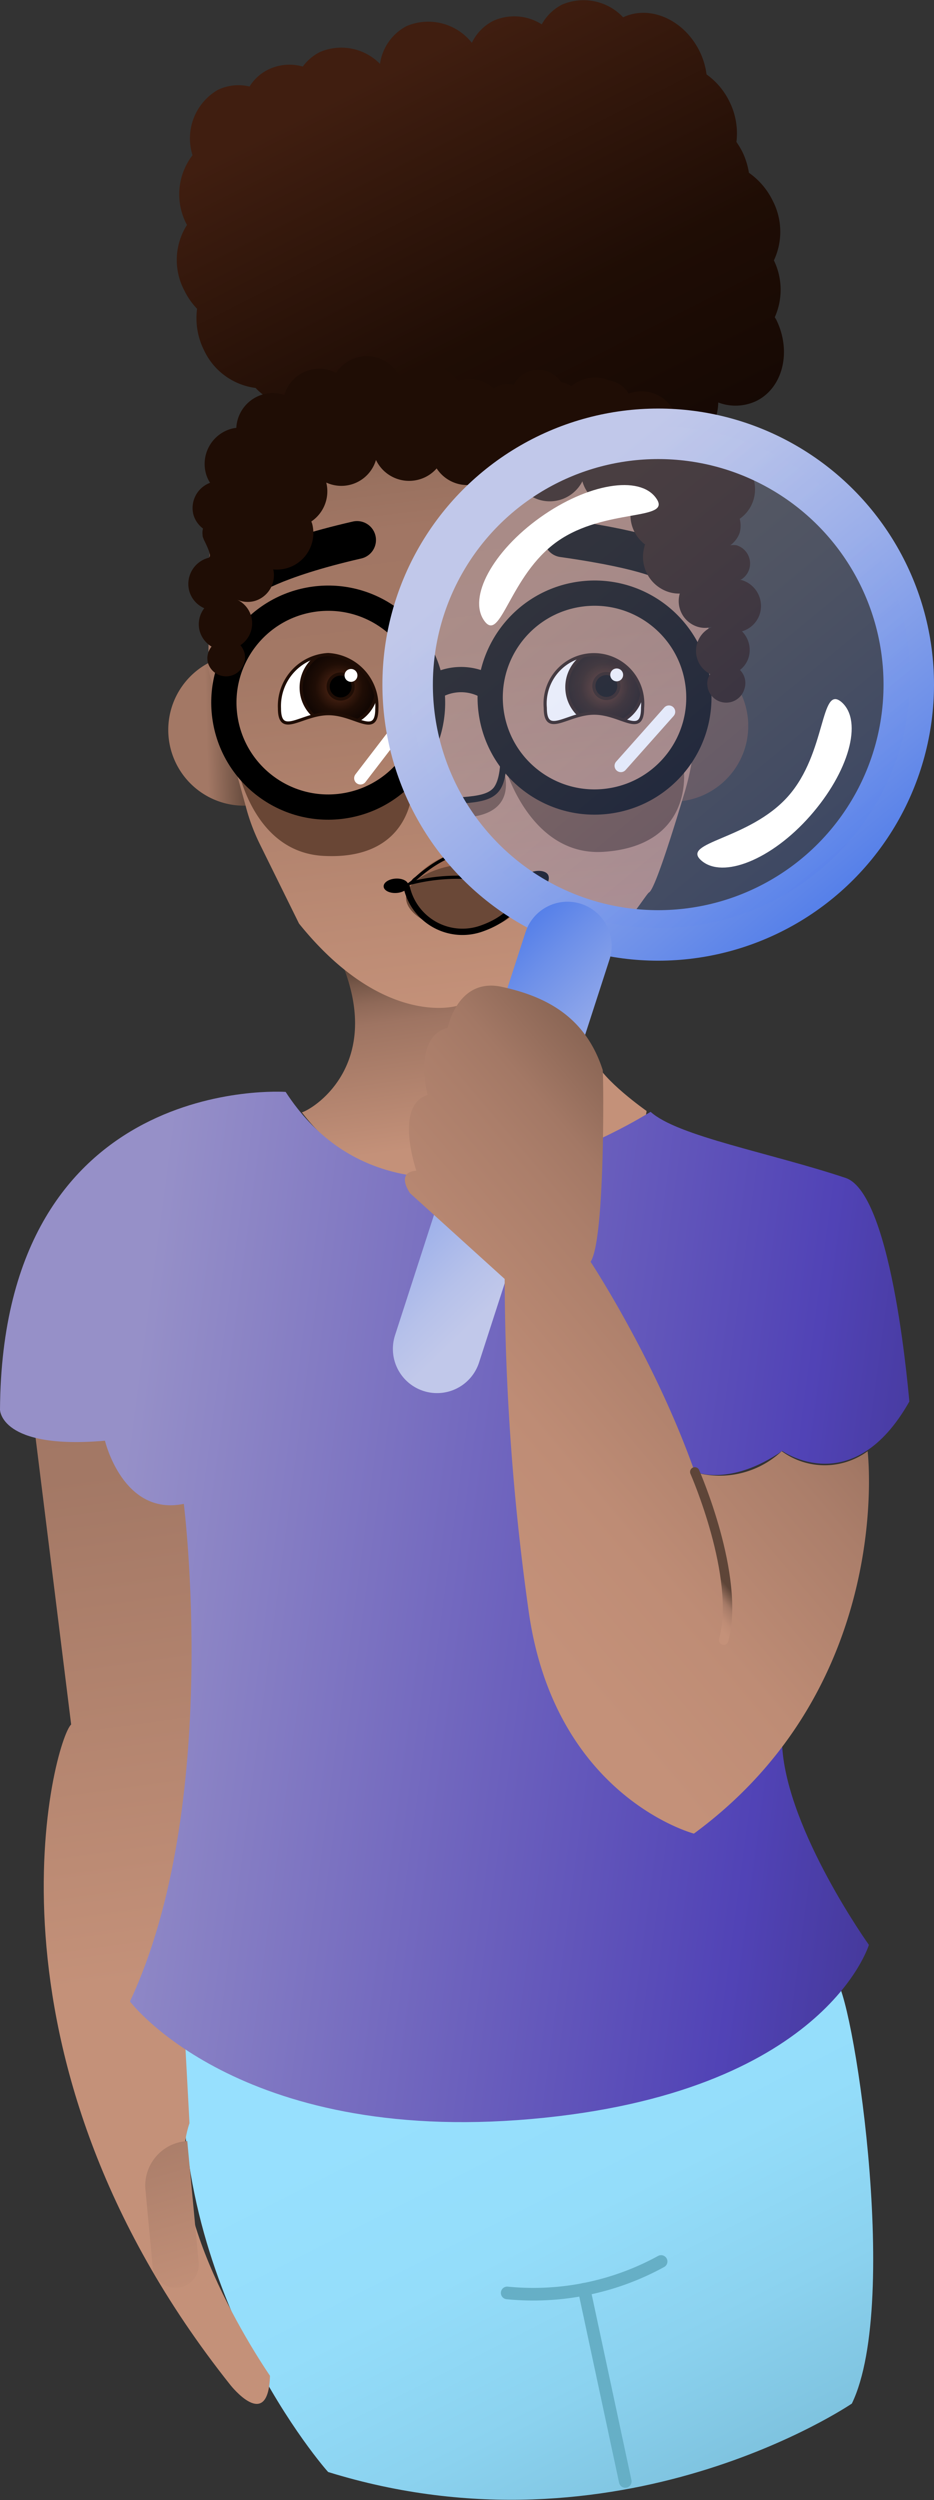 <svg xmlns="http://www.w3.org/2000/svg" xmlns:xlink="http://www.w3.org/1999/xlink" viewBox="0 0 74.03 197.96"><rect x="0" y="0" width="74.03" height="197.96" fill="#333333" stroke="none"/><defs><style>.cls-1,.cls-20{fill:#fff;}.cls-1,.cls-22,.cls-23,.cls-24,.cls-26{stroke:#1f0d05;}.cls-1,.cls-10,.cls-11,.cls-12,.cls-15,.cls-16,.cls-19,.cls-22,.cls-23,.cls-24,.cls-26,.cls-3,.cls-31,.cls-33,.cls-35,.cls-8{stroke-miterlimit:10;}.cls-1,.cls-15,.cls-22,.cls-23,.cls-24,.cls-26{stroke-width:0.25px;}.cls-2{fill:url(#linear-gradient);}.cls-10,.cls-11,.cls-15,.cls-16,.cls-19,.cls-24,.cls-3,.cls-31,.cls-33,.cls-35,.cls-8{fill:none;}.cls-3{stroke:#66afc6;}.cls-11,.cls-12,.cls-19,.cls-3,.cls-33,.cls-35,.cls-8{stroke-linecap:round;}.cls-4{fill:url(#linear-gradient-2);}.cls-5{fill:url(#linear-gradient-3);}.cls-6{fill:url(#linear-gradient-4);}.cls-7{fill:url(#linear-gradient-5);}.cls-10,.cls-11,.cls-15,.cls-16,.cls-8{stroke:#000;}.cls-8{stroke-width:3px;}.cls-9{fill:#694635;}.cls-10{stroke-width:2px;}.cls-11,.cls-16{stroke-width:0.5px;}.cls-12{fill:#a37762;}.cls-12,.cls-19{stroke:#fff;}.cls-13{fill:#a06c55;}.cls-14{fill:#6a4837;}.cls-17{fill:url(#linear-gradient-6);}.cls-18{fill:#1f0d05;}.cls-21{clip-path:url(#clip-path);}.cls-22{fill:url(#radial-gradient);}.cls-25{clip-path:url(#clip-path-2);}.cls-26{fill:url(#radial-gradient-2);}.cls-27{fill:url(#linear-gradient-7);}.cls-28{fill:url(#linear-gradient-8);}.cls-29{fill:url(#linear-gradient-9);}.cls-30{fill:url(#New_Gradient_Swatch);}.cls-31{stroke-width:4px;stroke:url(#linear-gradient-10);}.cls-32{opacity:0.26;fill:url(#linear-gradient-11);}.cls-33{stroke-width:7px;stroke:url(#linear-gradient-12);}.cls-34{fill:url(#linear-gradient-13);}.cls-35{stroke-width:0.75px;stroke:url(#linear-gradient-14);}</style><linearGradient id="linear-gradient" x1="28.56" y1="143.01" x2="60.55" y2="205.85" gradientUnits="userSpaceOnUse"><stop offset="0.32" stop-color="#97e0fe"/><stop offset="0.52" stop-color="#94ddfa"/><stop offset="0.7" stop-color="#8bd2ef"/><stop offset="0.88" stop-color="#7cc0dc"/><stop offset="1" stop-color="#6fb1cc"/></linearGradient><linearGradient id="linear-gradient-2" x1="34.14" y1="109.23" x2="29.56" y2="76.42" gradientUnits="userSpaceOnUse"><stop offset="0.55" stop-color="#c49179"/><stop offset="0.82" stop-color="#a37865"/><stop offset="0.86" stop-color="#9e7462"/><stop offset="0.91" stop-color="#8f6958"/><stop offset="0.96" stop-color="#765748"/><stop offset="1" stop-color="#5e4538"/></linearGradient><linearGradient id="linear-gradient-3" x1="-2141.37" y1="-176.15" x2="-2133.94" y2="-176.15" gradientTransform="matrix(-0.95, -0.32, -0.32, 0.95, -2023.66, -459.32)" gradientUnits="userSpaceOnUse"><stop offset="0.55" stop-color="#a37865"/><stop offset="1" stop-color="#5e4538"/></linearGradient><linearGradient id="linear-gradient-4" x1="-1027.57" y1="28.42" x2="-1020.14" y2="28.42" gradientTransform="translate(1038.61 0.02) rotate(-1.65)" xlink:href="#linear-gradient-3"/><linearGradient id="linear-gradient-5" x1="-2148.67" y1="195.31" x2="-2160.13" y2="113.3" gradientTransform="matrix(-0.97, 0.26, 0.26, 0.97, -2083.79, 464.83)" gradientUnits="userSpaceOnUse"><stop offset="0.21" stop-color="#c49179"/><stop offset="0.55" stop-color="#a37865"/><stop offset="0.67" stop-color="#a17664"/><stop offset="0.72" stop-color="#99715f"/><stop offset="0.76" stop-color="#8d6756"/><stop offset="0.8" stop-color="#7a5a4a"/><stop offset="0.83" stop-color="#63493b"/><stop offset="0.84" stop-color="#5e4538"/></linearGradient><linearGradient id="linear-gradient-6" x1="21.41" y1="-137.31" x2="38.07" y2="-85.62" gradientTransform="matrix(0.99, -0.14, 0.18, 1.03, 30.2, 141.24)" gradientUnits="userSpaceOnUse"><stop offset="0.17" stop-color="#401e10"/><stop offset="0.56" stop-color="#1f0d05"/><stop offset="0.93" stop-color="#120703"/></linearGradient><clipPath id="clip-path"><path class="cls-1" d="M43.22,56.05c0,2.34,1.75.42,3.88.42s3.83,1.93,3.83-.42a3.87,3.87,0,1,0-7.71,0Z"/></clipPath><radialGradient id="radial-gradient" cx="47.93" cy="54.41" r="3" gradientUnits="userSpaceOnUse"><stop offset="0.04" stop-color="#684810"/><stop offset="0.29" stop-color="#401e10"/><stop offset="0.63" stop-color="#1f0d05"/><stop offset="0.93" stop-color="#120703"/></radialGradient><clipPath id="clip-path-2"><path class="cls-1" d="M22.15,56.08c0,2.35,1.76.43,3.89.43s3.83,1.93,3.83-.42A4.08,4.08,0,0,0,26,51.83,4.08,4.08,0,0,0,22.15,56.08Z"/></clipPath><radialGradient id="radial-gradient-2" cx="26.87" cy="54.44" r="3" xlink:href="#radial-gradient"/><linearGradient id="linear-gradient-7" x1="50.05" y1="95.19" x2="48.51" y2="84.16" gradientUnits="userSpaceOnUse"><stop offset="1" stop-color="#c49179"/><stop offset="1" stop-color="#5e4538"/></linearGradient><linearGradient id="linear-gradient-8" x1="22.91" y1="232.23" x2="3.71" y2="94.79" gradientUnits="userSpaceOnUse"><stop offset="0.55" stop-color="#c49179"/><stop offset="0.84" stop-color="#a37865"/><stop offset="0.91" stop-color="#a17664"/><stop offset="0.94" stop-color="#99715f"/><stop offset="0.96" stop-color="#8d6756"/><stop offset="0.98" stop-color="#7a5a4a"/><stop offset="1" stop-color="#63493b"/><stop offset="1" stop-color="#5e4538"/></linearGradient><linearGradient id="linear-gradient-9" x1="13.41" y1="186.75" x2="10.46" y2="165.65" gradientTransform="translate(5.1 0.2) scale(0.73 1)" gradientUnits="userSpaceOnUse"><stop offset="0.21" stop-color="#c49179"/><stop offset="1" stop-color="#a37865"/></linearGradient><linearGradient id="New_Gradient_Swatch" x1="8.75" y1="123.56" x2="93.76" y2="134.96" gradientUnits="userSpaceOnUse"><stop offset="0" stop-color="#9690c8"/><stop offset="0.62" stop-color="#5143b6"/><stop offset="1" stop-color="#2e2666"/></linearGradient><linearGradient id="linear-gradient-10" x1="32.11" y1="40.04" x2="65.62" y2="68.12" gradientTransform="translate(14.06 -7.91) rotate(10.57)" gradientUnits="userSpaceOnUse"><stop offset="0.13" stop-color="#c1c8ea"/><stop offset="0.27" stop-color="#b6c1ea"/><stop offset="0.53" stop-color="#9aaeea"/><stop offset="0.86" stop-color="#6c8fe9"/><stop offset="1" stop-color="#5680e9"/></linearGradient><linearGradient id="linear-gradient-11" x1="33.64" y1="40.73" x2="64.09" y2="66.24" xlink:href="#linear-gradient-10"/><linearGradient id="linear-gradient-12" x1="39.27" y1="81.96" x2="56.78" y2="96.63" gradientTransform="translate(77.96 184.79) rotate(-173.83)" xlink:href="#linear-gradient-10"/><linearGradient id="linear-gradient-13" x1="25.42" y1="129.5" x2="125.5" y2="44.46" gradientUnits="userSpaceOnUse"><stop offset="0.1" stop-color="#c49179"/><stop offset="0.18" stop-color="#be8c75"/><stop offset="0.28" stop-color="#ab7e6a"/><stop offset="0.31" stop-color="#a37865"/><stop offset="0.44" stop-color="#5e4538"/></linearGradient><linearGradient id="linear-gradient-14" x1="53.31" y1="125.68" x2="59.12" y2="120.74" xlink:href="#linear-gradient-13"/></defs><g id="Layer_2" data-name="Layer 2"><g id="Layer_6" data-name="Layer 6"><path class="cls-2" d="M14.61,161.74l51.57-5c1.29.33,5.27,25.46,1.34,33.58,0,0-18.43,12.57-41.51,5.42C26,195.76,13.13,181.23,14.61,161.74Z"/><path class="cls-3" d="M40.2,181.56a21.07,21.07,0,0,0,12.2-2.49"/><line class="cls-3" x1="49.56" y1="196.49" x2="46.3" y2="181.27"/><path class="cls-4" d="M23.93,88.08C25,87.74,30.75,84,26.74,75.44c0,0,7.78,4.59,10.53,4.21,0,0-1.66,1.15-1.15,2.33a4.88,4.88,0,0,0-1.4,5.59S32,91.27,34,93.38C34,93.38,28.59,94.14,23.93,88.08Z"/><path class="cls-5" d="M53.84,57.67c-1.06,3.12-5,4.59-1.91,5.65A6,6,0,0,0,55.75,52C52.63,51,54.89,54.55,53.84,57.67Z"/><path class="cls-6" d="M20.05,57.73c.1,3.29,3.46,5.87.17,6a6,6,0,1,1-.34-11.91C23.17,51.68,20,54.44,20.05,57.73Z"/><path class="cls-7" d="M16.51,52.91,16.65,40a5.63,5.63,0,0,1,5.69-5.57l28.47.3a5.62,5.62,0,0,1,5.57,5.69s-.26,13.44-.45,13.65l-1.12,6.36a19.76,19.76,0,0,1-.57,2.39c-.72,2.4-2.31,7.58-2.79,7.84s-5.48,9.67-15.29,9c0,0-5.81,1.72-12.46-6.53l-3.12-6.32a15.76,15.76,0,0,1-1.11-3S16.51,53.15,16.51,52.91Z"/><path class="cls-8" d="M28.3,42.76c-6.81,1.56-8.73,3.06-8.73,3.06"/><path class="cls-8" d="M44.61,42.62c7.09,1,8.41,2,8.41,2"/><path class="cls-9" d="M39.65,60.22s.14,3.69-3,3.14c0,0-2.91.11-3.3-1.92,0,0-1.92,3.48,3.28,3.3S39.65,60.22,39.65,60.22Z"/><path class="cls-9" d="M54.06,59.83a11.08,11.08,0,0,1-14,1s2,7,7.78,6.62S54.71,63,54.06,59.83Z"/><path class="cls-9" d="M32.72,61a11.08,11.08,0,0,1-14-.77s1.07,7.21,6.89,7.54S33,64.24,32.72,61Z"/><circle class="cls-10" cx="47.12" cy="55.24" r="8.27" transform="translate(-6.94 6.77) rotate(-7.66)"/><circle class="cls-10" cx="26.01" cy="55.64" r="8.27" transform="translate(-7.18 3.96) rotate(-7.66)"/><path class="cls-10" d="M34.21,54.53a4.15,4.15,0,0,1,4.67,0"/><path class="cls-11" d="M33.46,59.25l0,.42c-.13,2.68,1.28,3.84,3.21,3.7,2.68-.2,3.14-.72,3.26-3.4,0-.14,0-.28,0-.41"/><line class="cls-12" x1="28.57" y1="61.62" x2="31.91" y2="57.27"/><path class="cls-13" d="M32.51,70c-.91,1.16,2.63,2.66,4.75,2.68s4.43-1.28,4.45-2.75-2.28-2.54-4.39-2.57A6.17,6.17,0,0,0,32.51,70Z"/><path class="cls-14" d="M32.18,71.08c0,1.48,2.63,2.67,4.75,2.69s4.44-1.29,4.45-2.76S39.11,68.47,37,68.45,32.2,69.61,32.18,71.08Z"/><path class="cls-15" d="M41.61,70s-2.86-5.54-8.62-.46c-.33.24-.11.15-.44.39a15,15,0,0,1,4.23-.46A17.57,17.57,0,0,1,41.61,70Z"/><path class="cls-16" d="M42.3,70l-.69,0s-.14,2.35-3.4,3.51a4.53,4.53,0,0,1-6-3.38s0-.07,0-.11"/><ellipse cx="31.38" cy="70.14" rx="0.98" ry="0.57" transform="translate(-4.36 2.12) rotate(-3.62)"/><path d="M41,70.61c.22.42,1,.47,1.63.11s1-1,.83-1.41-1-.48-1.64-.12S40.81,70.19,41,70.61Z"/><path class="cls-17" d="M16.16,27.71a5.68,5.68,0,0,1-.54-3.26,5.68,5.68,0,0,1-1-1.43,5.17,5.17,0,0,1,.2-5.21s0,0,0,0a5.08,5.08,0,0,1,.44-5.52,4.44,4.44,0,0,1,2-5.17,3.78,3.78,0,0,1,2.52-.27,3.61,3.61,0,0,1,1.46-1.33A3.84,3.84,0,0,1,24,5.27a3.79,3.79,0,0,1,1.36-1.15,4.3,4.3,0,0,1,4.76.94,4,4,0,0,1,2.12-3A4.41,4.41,0,0,1,37.4,3.39a3.77,3.77,0,0,1,1.7-1.74,4.05,4.05,0,0,1,3.84.28A3.82,3.82,0,0,1,44.54.37a4.31,4.31,0,0,1,4.85,1c2.12-1,4.82.18,6.06,2.69A5.78,5.78,0,0,1,56,5.89a5.71,5.71,0,0,1,1.82,2.16,5.62,5.62,0,0,1,.55,3.19,7.06,7.06,0,0,1,.48.8,6,6,0,0,1,.51,1.64,5.82,5.82,0,0,1,1.89,2.22,5.34,5.34,0,0,1,.09,4.72,5.33,5.33,0,0,1,.07,4.5l.12.2c1.24,2.52.52,5.41-1.6,6.44a3.86,3.86,0,0,1-3,.11,4.14,4.14,0,0,1-2.19,3.58c-2,1-4.5,0-5.82-2.26a5,5,0,0,1-.91-.54,4.59,4.59,0,0,1-2.81-1.08,3.56,3.56,0,0,1-.48.31,4.08,4.08,0,0,1-4-.36,3.78,3.78,0,0,1-4.35.29,4,4,0,0,1-.88.63,4.38,4.38,0,0,1-5.06-1.24,3.75,3.75,0,0,1-1.66,1.66,4.21,4.21,0,0,1-4.51-.73,4.57,4.57,0,0,1-4-1.41A5.25,5.25,0,0,1,16.16,27.71Z"/><path class="cls-18" d="M16.77,51.2a2.11,2.11,0,0,1-.95-1.26,2.08,2.08,0,0,1,.37-1.78A2.1,2.1,0,0,1,15,46.79a2.14,2.14,0,0,1,1.52-2.62c.5-.13-.81-2-.37-1.77a7.34,7.34,0,0,1,2.78-.76s.05.08.06.12a1.52,1.52,0,0,1-1.07,1.84,1.5,1.5,0,0,1-1.83-1.07,1.31,1.31,0,0,1,0-.68,2.1,2.1,0,0,1-.76-1.1,2.13,2.13,0,0,1,1.32-2.52,2.74,2.74,0,0,1-.33-.74,2.89,2.89,0,0,1,2.06-3.55,2.33,2.33,0,0,1,.35-.06,2.91,2.91,0,0,1,2.15-2.66,2.84,2.84,0,0,1,1.66.06,2.87,2.87,0,0,1,4.1-1.75,2.89,2.89,0,0,1,5.07.38,2.89,2.89,0,0,1,4.58.26.85.85,0,0,1,.17-.06,2.9,2.9,0,0,1,2.68.65,2,2,0,0,1,.58-.29,2.16,2.16,0,0,1,1,0,2.15,2.15,0,0,1,1.37-1.12,2.18,2.18,0,0,1,2.37.9,2.23,2.23,0,0,1,.83.33A2.91,2.91,0,0,1,47.94,30a2.85,2.85,0,0,1,.31.12,2.18,2.18,0,0,1,1.58,1.05,2.89,2.89,0,0,1,3.82,2,2.93,2.93,0,0,1,1.66,0,2.88,2.88,0,0,1,2.07,2.71,2.41,2.41,0,0,1,.35.07,2.9,2.9,0,0,1,2,3.6,2.84,2.84,0,0,1-1.1,1.53,2.16,2.16,0,0,1,0,1.1,2.11,2.11,0,0,1-.75,1,1.47,1.47,0,0,1,.51,0,1.51,1.51,0,0,1,1,1.87,1.48,1.48,0,0,1-.72.88h.11a2.14,2.14,0,0,1,1.45,2.66,2.1,2.1,0,0,1-1.42,1.4,2.1,2.1,0,0,1,.53,2.06,2,2,0,0,1-.69,1A1.47,1.47,0,0,1,59,54.56a1.5,1.5,0,1,1-2.88-.85,1.32,1.32,0,0,1,.18-.33,2.06,2.06,0,0,1,.36-3.82h0a2,2,0,0,1-1.33.08A2.13,2.13,0,0,1,53.88,47a2.74,2.74,0,0,1-.8-.1,2.91,2.91,0,0,1-2-3.61c0-.06,0-.11.07-.16A2.91,2.91,0,0,1,50.08,40a2.8,2.8,0,0,1-1.92.11,2.89,2.89,0,0,1-2-2,2.9,2.9,0,0,1-3.4,1.47,2.82,2.82,0,0,1-1.25-.77,2.88,2.88,0,0,1-2-1.78,2.9,2.9,0,0,1-4.9.06,2.87,2.87,0,0,1-1.44.89,2.91,2.91,0,0,1-3.37-1.56,2.86,2.86,0,0,1-3.94,1.79,2.88,2.88,0,0,1-1.18,3.08,1.15,1.15,0,0,0,.06.17,2.9,2.9,0,0,1-3.08,3.63,2.12,2.12,0,0,1-1.52,2.51,2.09,2.09,0,0,1-1.4-.14v0a2.07,2.07,0,0,1,.31,3.63,1.57,1.57,0,0,1,.32.58,1.5,1.5,0,1,1-2.9.77A1.46,1.46,0,0,1,16.77,51.2Z"/><line class="cls-19" x1="49.21" y1="60.64" x2="53.02" y2="56.36"/><path class="cls-20" d="M43.22,56.05c0,2.34,1.75.42,3.88.42s3.83,1.93,3.83-.42a3.87,3.87,0,1,0-7.71,0Z"/><g class="cls-21"><circle class="cls-22" cx="47.93" cy="54.41" r="3"/><circle class="cls-23" cx="48.06" cy="54.32" r="0.99"/><circle class="cls-20" cx="48.88" cy="53.44" r="0.51"/></g><path class="cls-24" d="M43.22,56.05c0,2.34,1.75.42,3.88.42s3.83,1.93,3.83-.42a3.87,3.87,0,1,0-7.71,0Z"/><path class="cls-20" d="M22.15,56.08c0,2.35,1.76.43,3.89.43s3.83,1.93,3.83-.42A4.08,4.08,0,0,0,26,51.83,4.08,4.08,0,0,0,22.15,56.08Z"/><g class="cls-25"><circle class="cls-26" cx="26.87" cy="54.44" r="3"/><circle class="cls-23" cx="27" cy="54.36" r="0.99"/><circle class="cls-20" cx="27.82" cy="53.48" r="0.51"/></g><path class="cls-24" d="M22.15,56.08c0,2.35,1.76.43,3.89.43s3.83,1.93,3.83-.42A4.08,4.08,0,0,0,26,51.83,4.08,4.08,0,0,0,22.15,56.08Z"/><path class="cls-27" d="M47.12,90.06c.28,0,3.88.38,4.13-2.09,0,0-3.53-2.47-4.13-4.08Z"/><path class="cls-28" d="M2.77,113.44l2.87,23.11c-1.31,1.16-8.31,26,12.62,52.3,0,0,3,3.81,3.14-.73,0,0-8.87-12.76-6.38-20l-.32-5.93-4.08-3.83s5-12.13,5-21.77-.19-17.74-.19-17.74-5.36-1.81-5.87-6.15C9.6,112.72,4,115.17,2.77,113.44Z"/><path class="cls-29" d="M15.27,169.68h.13a0,0,0,0,1,0,0v9.66a1.83,1.83,0,0,1-1.83,1.83h0a1.83,1.83,0,0,1-1.83-1.83v-6.13A3.53,3.53,0,0,1,15.27,169.68Z" transform="translate(-16.37 2.04) rotate(-5.37)"/><path class="cls-30" d="M22.64,86.46S.17,84.86,0,111.62c0,0,0,3.18,8.32,2.46,0,0,1.42,6,6.25,5,0,0,3,23.91-4.27,39.4,0,0,8.55,11.35,31.79,9.31S68.87,154,68.87,154,62.43,145,62,138.34l-6.89-21.79s2.76,1.19,6.89-1.66c0,0,5.61,4,10.08-3.92,0,.41-1.23-16.42-5.06-17.7-6-2-13.31-3.3-15.45-5.23C51.53,88,32,100.85,22.64,86.46Z"/><circle class="cls-31" cx="52.17" cy="54.21" r="19.86"/><circle class="cls-32" cx="52.28" cy="53.63" r="19.86"/><line class="cls-33" x1="34.64" y1="106.81" x2="44.98" y2="74.9"/><path class="cls-34" d="M46.81,99.91s11.57,17.53,10.55,30l-5.24-15a7.21,7.21,0,0,0,9.84,0,5.76,5.76,0,0,0,6.81,0S71,133.44,55,145.19c0,0-11.07-2.9-13.11-17.7A192.47,192.47,0,0,1,40,101.27l-7.49-6.78S31.3,92.83,33,92.7c0,0-1.79-5.17.89-6,0,0-1.21-4.58,1.6-5.32,0,0,.77-4,4.28-3.24s6.64,2.37,8,6.58C47.83,84.72,48,98.12,46.81,99.91Z"/><path class="cls-35" d="M55.07,116.55s3.65,8.3,2.29,13.32"/><path class="cls-20" d="M52,39.44c-1.31-1.84-5.42-1.15-9.18,1.53s-5.75,6.34-4.44,8.18,2-3.6,5.8-6.28S53.34,41.28,52,39.44Z"/><path class="cls-20" d="M66.72,55.61c1.69,1.51.56,5.52-2.51,9s-6.93,5-8.62,3.53,3.8-1.63,6.87-5.08S65,54.11,66.72,55.61Z"/></g></g></svg>